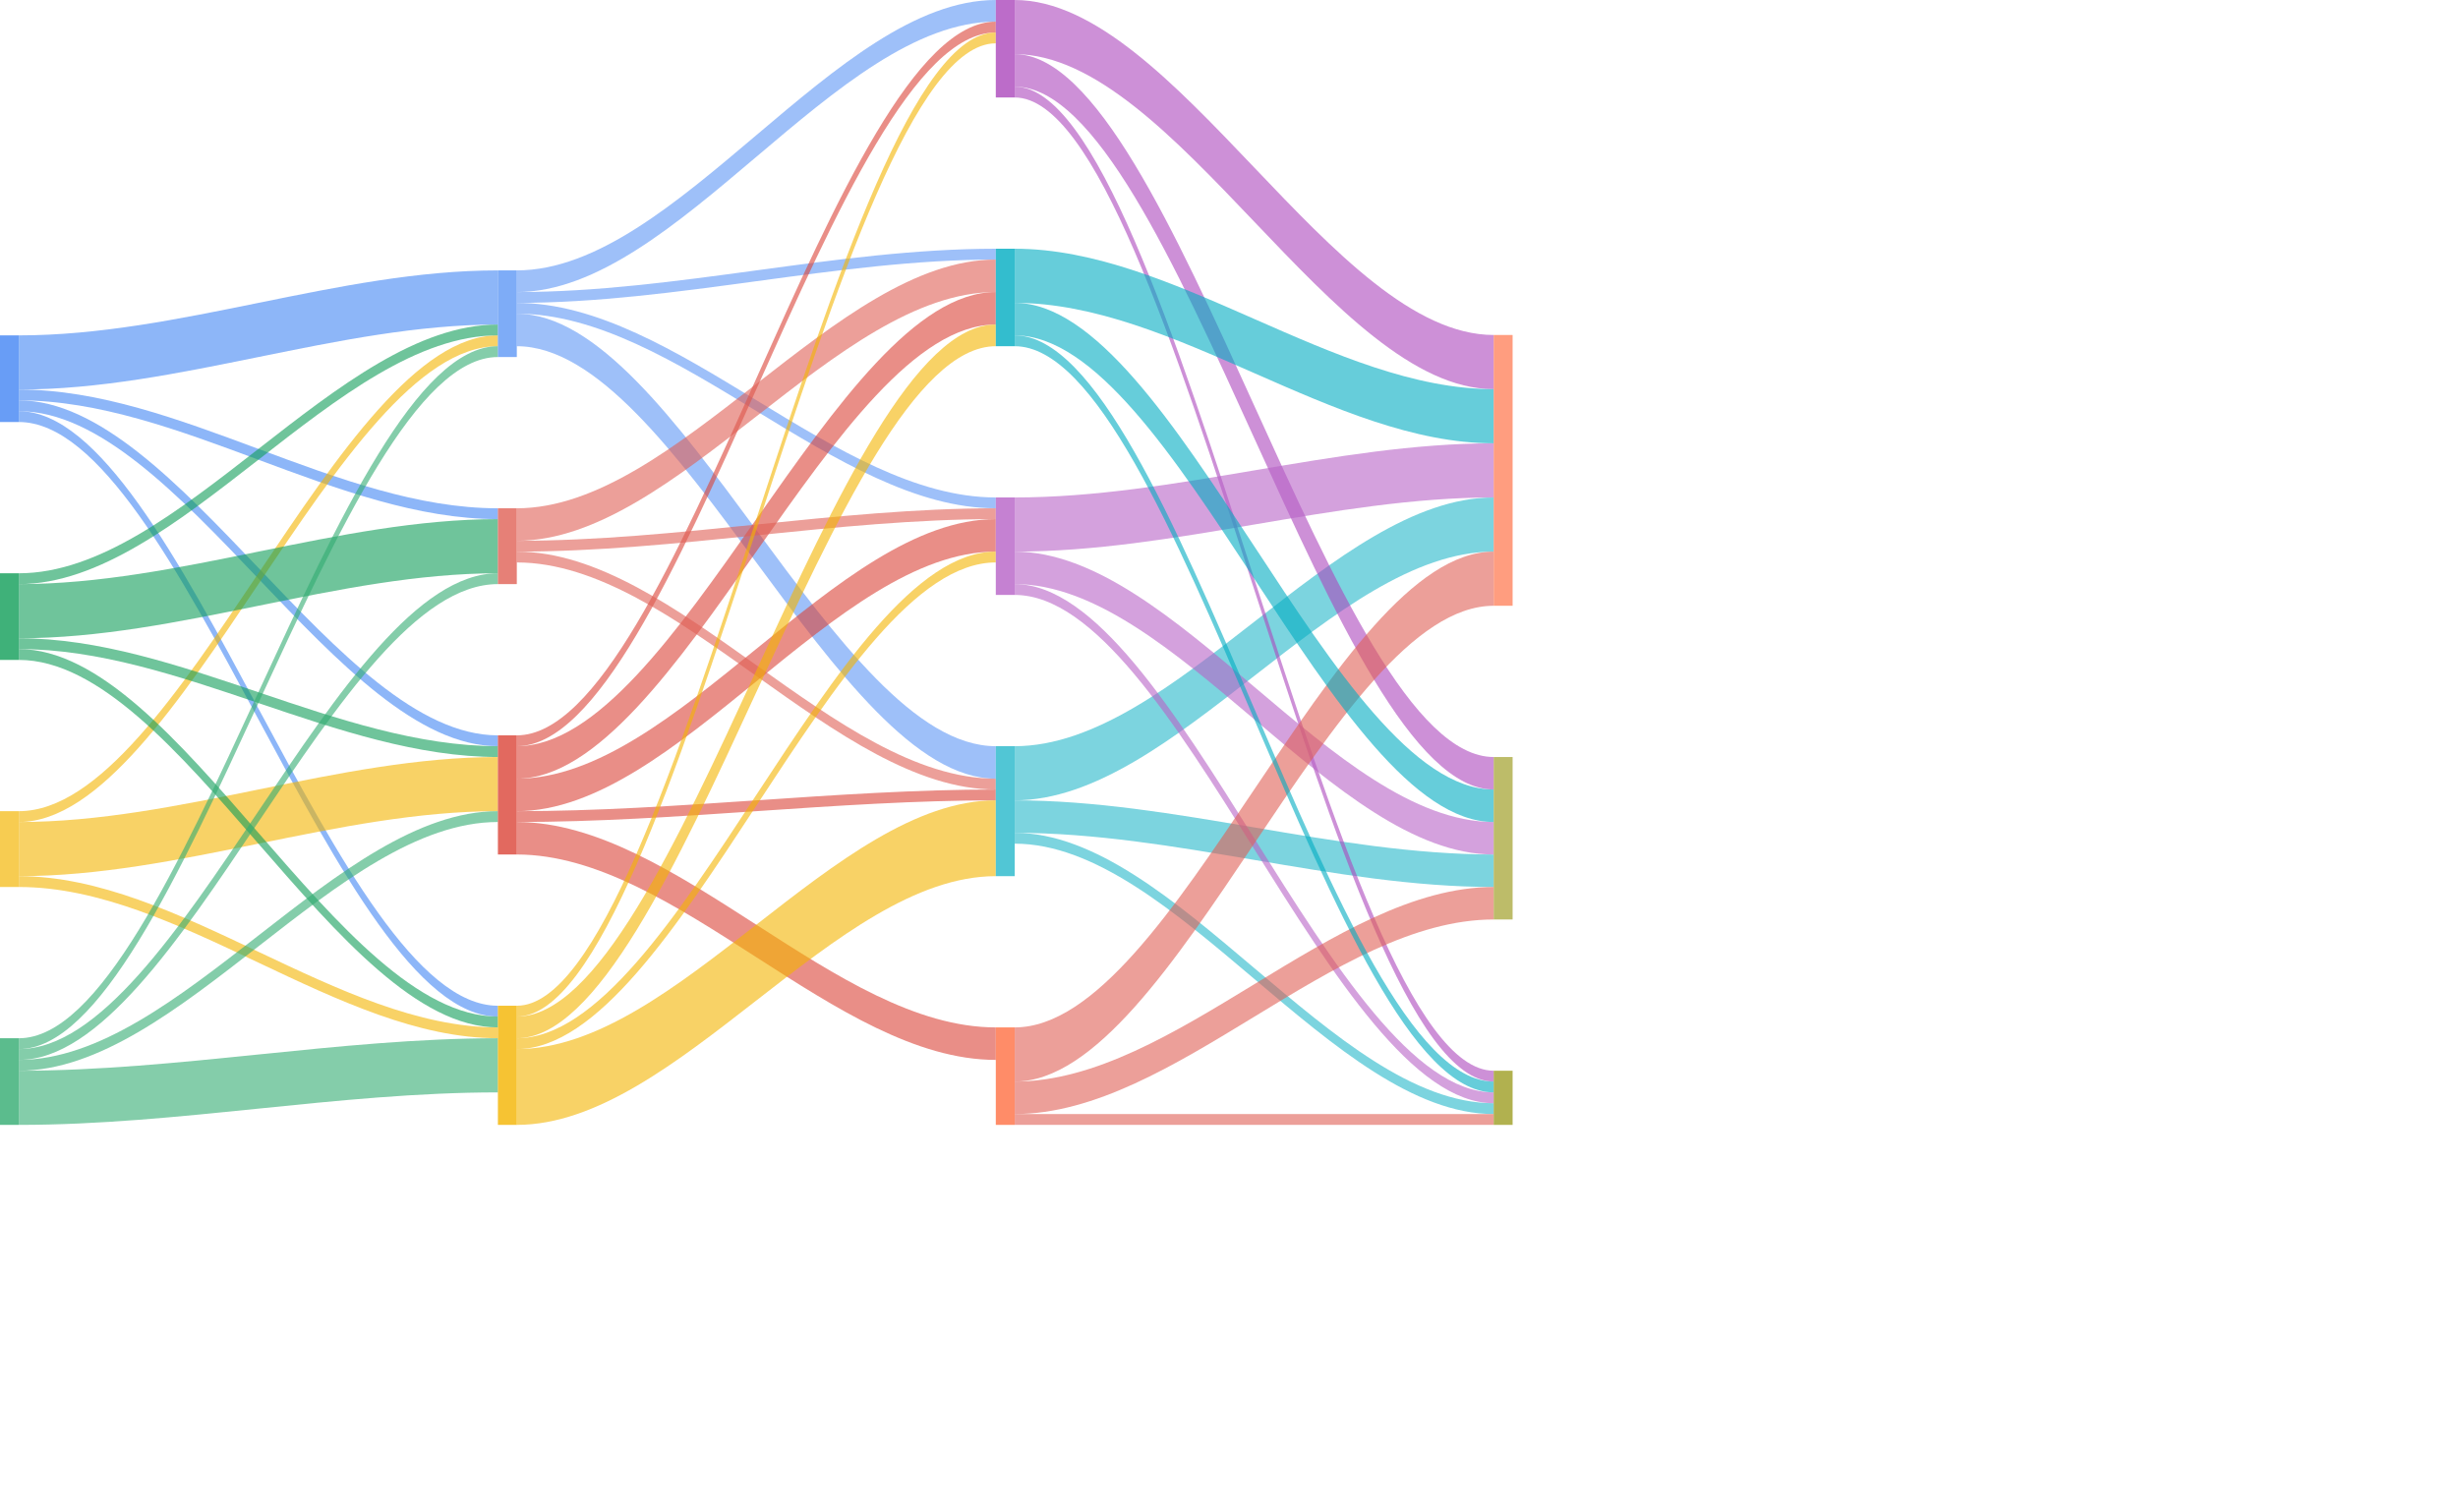 <?xml version='1.0' encoding='UTF-8'?>
<svg aria-hidden="false" aria-label="Interactive chart" viewBox="0 0 650 400" height="400" width="650" id="svg" tag_name="svg">
  <g id="g_1" transform="scale(0.5)" tag_name="svg/g_1">
    <path d="M10,177.396C94.444,177.396,178.889,143.021,263.333,143.021L263.333,171.667C178.889,171.667,94.444,206.042,10,206.042Z" fill-opacity="0.6" fill="#4285f4" stroke="none" stroke-width="0" id="path_45" tag_name="svg/g_1/path_45"/>
    <path d="M10,211.771C94.444,211.771,178.889,388.958,263.333,388.958L263.333,394.688C178.889,394.688,94.444,217.5,10,217.5Z" fill-opacity="0.6" fill="#4285f4" stroke="none" stroke-width="0" id="path_44" tag_name="svg/g_1/path_44"/>
    <path d="M10,206.042C94.444,206.042,178.889,268.854,263.333,268.854L263.333,274.583C178.889,274.583,94.444,211.771,10,211.771Z" fill-opacity="0.6" fill="#4285f4" stroke="none" stroke-width="0" id="path_43" tag_name="svg/g_1/path_43"/>
    <path d="M10,217.5C94.444,217.5,178.889,531.979,263.333,531.979L263.333,537.708C178.889,537.708,94.444,223.229,10,223.229Z" fill-opacity="0.6" fill="#4285f4" stroke="none" stroke-width="0" id="path_42" tag_name="svg/g_1/path_42"/>
    <path d="M10,429.063C94.444,429.063,178.889,177.396,263.333,177.396L263.333,183.125C178.889,183.125,94.444,434.792,10,434.792Z" fill-opacity="0.6" fill="#f4b400" stroke="none" stroke-width="0" id="path_41" tag_name="svg/g_1/path_41"/>
    <path d="M10,434.792C94.444,434.792,178.889,400.417,263.333,400.417L263.333,429.063C178.889,429.063,94.444,463.438,10,463.438Z" fill-opacity="0.6" fill="#f4b400" stroke="none" stroke-width="0" id="path_40" tag_name="svg/g_1/path_40"/>
    <path d="M10,463.438C94.444,463.438,178.889,543.438,263.333,543.438L263.333,549.167C178.889,549.167,94.444,469.167,10,469.167Z" fill-opacity="0.6" fill="#f4b400" stroke="none" stroke-width="0" id="path_39" tag_name="svg/g_1/path_39"/>
    <path d="M10,303.229C94.444,303.229,178.889,171.667,263.333,171.667L263.333,177.396C178.889,177.396,94.444,308.958,10,308.958Z" fill-opacity="0.6" fill="#0f9d58" stroke="none" stroke-width="0" id="path_38" tag_name="svg/g_1/path_38"/>
    <path d="M10,337.604C94.444,337.604,178.889,394.688,263.333,394.688L263.333,400.417C178.889,400.417,94.444,343.333,10,343.333Z" fill-opacity="0.6" fill="#0f9d58" stroke="none" stroke-width="0" id="path_37" tag_name="svg/g_1/path_37"/>
    <path d="M10,308.958C94.444,308.958,178.889,274.583,263.333,274.583L263.333,303.229C178.889,303.229,94.444,337.604,10,337.604Z" fill-opacity="0.6" fill="#0f9d58" stroke="none" stroke-width="0" id="path_36" tag_name="svg/g_1/path_36"/>
    <path d="M10,343.333C94.444,343.333,178.889,537.708,263.333,537.708L263.333,543.437C178.889,543.437,94.444,349.063,10,349.063Z" fill-opacity="0.6" fill="#0f9d58" stroke="none" stroke-width="0" id="path_35" tag_name="svg/g_1/path_35"/>
    <path d="M10,549.167C94.444,549.167,178.889,183.125,263.333,183.125L263.333,188.854C178.889,188.854,94.444,554.896,10,554.896Z" fill-opacity="0.6" fill="#33ab71" stroke="none" stroke-width="0" id="path_34" tag_name="svg/g_1/path_34"/>
    <path d="M10,560.625C94.444,560.625,178.889,429.063,263.333,429.063L263.333,434.792C178.889,434.792,94.444,566.354,10,566.354Z" fill-opacity="0.6" fill="#33ab71" stroke="none" stroke-width="0" id="path_33" tag_name="svg/g_1/path_33"/>
    <path d="M10,554.896C94.444,554.896,178.889,303.229,263.333,303.229L263.333,308.958C178.889,308.958,94.444,560.625,10,560.625Z" fill-opacity="0.6" fill="#33ab71" stroke="none" stroke-width="0" id="path_32" tag_name="svg/g_1/path_32"/>
    <path d="M10,566.354C94.444,566.354,178.889,549.167,263.333,549.167L263.333,577.812C178.889,577.812,94.444,595,10,595Z" fill-opacity="0.6" fill="#33ab71" stroke="none" stroke-width="0" id="path_31" tag_name="svg/g_1/path_31"/>
    <path d="M273.333,143.021C357.778,143.021,442.222,-2.842170943040401e-14,526.667,-2.842170943040401e-14L526.667,11.458C442.222,11.458,357.778,154.479,273.333,154.479Z" fill-opacity="0.6" fill="#5e97f5" stroke="none" stroke-width="0" id="path_30" tag_name="svg/g_1/path_30"/>
    <path d="M273.333,160.208C357.778,160.208,442.222,263.125,526.667,263.125L526.667,268.854C442.222,268.854,357.778,165.938,273.333,165.938Z" fill-opacity="0.6" fill="#5e97f5" stroke="none" stroke-width="0" id="path_29" tag_name="svg/g_1/path_29"/>
    <path d="M273.333,154.479C357.778,154.479,442.222,131.562,526.667,131.562L526.667,137.292C442.222,137.292,357.778,160.208,273.333,160.208Z" fill-opacity="0.6" fill="#5e97f5" stroke="none" stroke-width="0" id="path_28" tag_name="svg/g_1/path_28"/>
    <path d="M273.333,165.938C357.778,165.938,442.222,394.688,526.667,394.688L526.667,411.875C442.222,411.875,357.778,183.125,273.333,183.125Z" fill-opacity="0.6" fill="#5e97f5" stroke="none" stroke-width="0" id="path_27" tag_name="svg/g_1/path_27"/>
    <path d="M273.333,388.958C357.778,388.958,442.222,11.458,526.667,11.458L526.667,17.187C442.222,17.187,357.778,394.688,273.333,394.688Z" fill-opacity="0.6" fill="#db4437" stroke="none" stroke-width="0" id="path_26" tag_name="svg/g_1/path_26"/>
    <path d="M273.333,411.875C357.778,411.875,442.222,274.583,526.667,274.583L526.667,291.771C442.222,291.771,357.778,429.063,273.333,429.063Z" fill-opacity="0.6" fill="#db4437" stroke="none" stroke-width="0" id="path_25" tag_name="svg/g_1/path_25"/>
    <path d="M273.333,434.792C357.778,434.792,442.222,543.438,526.667,543.438L526.667,560.625C442.222,560.625,357.778,451.979,273.333,451.979Z" fill-opacity="0.6" fill="#db4437" stroke="none" stroke-width="0" id="path_24" tag_name="svg/g_1/path_24"/>
    <path d="M273.333,394.688C357.778,394.688,442.222,154.479,526.667,154.479L526.667,171.667C442.222,171.667,357.778,411.875,273.333,411.875Z" fill-opacity="0.6" fill="#db4437" stroke="none" stroke-width="0" id="path_23" tag_name="svg/g_1/path_23"/>
    <path d="M273.333,429.063C357.778,429.063,442.222,417.604,526.667,417.604L526.667,423.333C442.222,423.333,357.778,434.792,273.333,434.792Z" fill-opacity="0.6" fill="#db4437" stroke="none" stroke-width="0" id="path_22" tag_name="svg/g_1/path_22"/>
    <path d="M273.333,286.042C357.778,286.042,442.222,268.854,526.667,268.854L526.667,274.583C442.222,274.583,357.778,291.771,273.333,291.771Z" fill-opacity="0.6" fill="#e06055" stroke="none" stroke-width="0" id="path_21" tag_name="svg/g_1/path_21"/>
    <path d="M273.333,268.854C357.778,268.854,442.222,137.292,526.667,137.292L526.667,154.479C442.222,154.479,357.778,286.042,273.333,286.042Z" fill-opacity="0.6" fill="#e06055" stroke="none" stroke-width="0" id="path_20" tag_name="svg/g_1/path_20"/>
    <path d="M273.333,291.771C357.778,291.771,442.222,411.875,526.667,411.875L526.667,417.604C442.222,417.604,357.778,297.5,273.333,297.5Z" fill-opacity="0.6" fill="#e06055" stroke="none" stroke-width="0" id="path_19" tag_name="svg/g_1/path_19"/>
    <path d="M273.333,531.979C357.778,531.979,442.222,17.187,526.667,17.187L526.667,22.917C442.222,22.917,357.778,537.708,273.333,537.708Z" fill-opacity="0.6" fill="#f4b400" stroke="none" stroke-width="0" id="path_18" tag_name="svg/g_1/path_18"/>
    <path d="M273.333,549.167C357.778,549.167,442.222,291.771,526.667,291.771L526.667,297.5C442.222,297.5,357.778,554.896,273.333,554.896Z" fill-opacity="0.6" fill="#f4b400" stroke="none" stroke-width="0" id="path_17" tag_name="svg/g_1/path_17"/>
    <path d="M273.333,537.708C357.778,537.708,442.222,171.667,526.667,171.667L526.667,183.125C442.222,183.125,357.778,549.167,273.333,549.167Z" fill-opacity="0.6" fill="#f4b400" stroke="none" stroke-width="0" id="path_16" tag_name="svg/g_1/path_16"/>
    <path d="M273.333,554.896C357.778,554.896,442.222,423.333,526.667,423.333L526.667,463.438C442.222,463.438,357.778,595,273.333,595Z" fill-opacity="0.6" fill="#f4b400" stroke="none" stroke-width="0" id="path_15" tag_name="svg/g_1/path_15"/>
    <path d="M536.667,394.688C621.111,394.688,705.556,263.125,790,263.125L790,291.771C705.556,291.771,621.111,423.333,536.667,423.333Z" fill-opacity="0.6" fill="#26b8ca" stroke="none" stroke-width="0" id="path_14" tag_name="svg/g_1/path_14"/>
    <path d="M536.667,440.521C621.111,440.521,705.556,583.542,790,583.542L790,589.271C705.556,589.271,621.111,446.25,536.667,446.25Z" fill-opacity="0.6" fill="#26b8ca" stroke="none" stroke-width="0" id="path_13" tag_name="svg/g_1/path_13"/>
    <path d="M536.667,423.333C621.111,423.333,705.556,451.979,790,451.979L790,469.167C705.556,469.167,621.111,440.521,536.667,440.521Z" fill-opacity="0.6" fill="#26b8ca" stroke="none" stroke-width="0" id="path_12" tag_name="svg/g_1/path_12"/>
    <path d="M536.667,-2.842170943040401e-14C621.111,-2.842170943040401e-14,705.556,177.188,790,177.188L790,205.833C705.556,205.833,621.111,28.646,536.667,28.646Z" fill-opacity="0.6" fill="#ab47bc" stroke="none" stroke-width="0" id="path_11" tag_name="svg/g_1/path_11"/>
    <path d="M536.667,45.833C621.111,45.833,705.556,566.354,790,566.354L790,572.083C705.556,572.083,621.111,51.562,536.667,51.562Z" fill-opacity="0.6" fill="#ab47bc" stroke="none" stroke-width="0" id="path_10" tag_name="svg/g_1/path_10"/>
    <path d="M536.667,28.646C621.111,28.646,705.556,400.417,790,400.417L790,417.604C705.556,417.604,621.111,45.833,536.667,45.833Z" fill-opacity="0.6" fill="#ab47bc" stroke="none" stroke-width="0" id="path_9" tag_name="svg/g_1/path_9"/>
    <path d="M536.667,263.125C621.111,263.125,705.556,234.479,790,234.479L790,263.125C705.556,263.125,621.111,291.771,536.667,291.771Z" fill-opacity="0.6" fill="#b762c6" stroke="none" stroke-width="0" id="path_8" tag_name="svg/g_1/path_8"/>
    <path d="M536.667,308.958C621.111,308.958,705.556,577.813,790,577.813L790,583.542C705.556,583.542,621.111,314.687,536.667,314.687Z" fill-opacity="0.6" fill="#b762c6" stroke="none" stroke-width="0" id="path_7" tag_name="svg/g_1/path_7"/>
    <path d="M536.667,291.771C621.111,291.771,705.556,434.792,790,434.792L790,451.979C705.556,451.979,621.111,308.958,536.667,308.958Z" fill-opacity="0.6" fill="#b762c6" stroke="none" stroke-width="0" id="path_6" tag_name="svg/g_1/path_6"/>
    <path d="M536.667,543.438C621.111,543.438,705.556,291.771,790,291.771L790,320.417C705.556,320.417,621.111,572.083,536.667,572.083Z" fill-opacity="0.6" fill="#e06055" stroke="none" stroke-width="0" id="path_5" tag_name="svg/g_1/path_5"/>
    <path d="M536.667,589.271C621.111,589.271,705.556,589.271,790,589.271L790,595C705.556,595,621.111,595,536.667,595Z" fill-opacity="0.6" fill="#e06055" stroke="none" stroke-width="0" id="path_4" tag_name="svg/g_1/path_4"/>
    <path d="M536.667,572.083C621.111,572.083,705.556,469.167,790,469.167L790,486.354C705.556,486.354,621.111,589.271,536.667,589.271Z" fill-opacity="0.6" fill="#e06055" stroke="none" stroke-width="0" id="path_3" tag_name="svg/g_1/path_3"/>
    <path d="M536.667,131.562C621.111,131.562,705.556,205.833,790,205.833L790,234.479C705.556,234.479,621.111,160.208,536.667,160.208Z" fill-opacity="0.6" fill="#00acc1" stroke="none" stroke-width="0" id="path_2" tag_name="svg/g_1/path_2"/>
    <path d="M536.667,177.396C621.111,177.396,705.556,572.083,790,572.083L790,577.812C705.556,577.812,621.111,183.125,536.667,183.125Z" fill-opacity="0.6" fill="#00acc1" stroke="none" stroke-width="0" id="path_1" tag_name="svg/g_1/path_1"/>
    <path d="M536.667,160.208C621.111,160.208,705.556,417.604,790,417.604L790,434.792C705.556,434.792,621.111,177.396,536.667,177.396Z" fill-opacity="0.6" fill="#00acc1" stroke="none" stroke-width="0" id="path" tag_name="svg/g_1/path"/>
  </g>
  <g id="g" transform="scale(0.5)" tag_name="svg/g">
    <rect x="0" y="177.396" width="10" height="45.833" fill-opacity="0.8" fill="#4285f4" stroke="none" stroke-width="0" id="rect_15" tag_name="svg/g/rect_15"/>
    <rect x="263.333" y="143.021" width="10" height="45.833" fill-opacity="0.8" fill="#5e97f5" stroke="none" stroke-width="0" id="rect_14" tag_name="svg/g/rect_14"/>
    <rect x="263.333" y="388.958" width="10" height="63.021" fill-opacity="0.8" fill="#db4437" stroke="none" stroke-width="0" id="rect_13" tag_name="svg/g/rect_13"/>
    <rect x="263.333" y="268.854" width="10" height="40.104" fill-opacity="0.8" fill="#e06055" stroke="none" stroke-width="0" id="rect_12" tag_name="svg/g/rect_12"/>
    <rect x="263.333" y="531.979" width="10" height="63.021" fill-opacity="0.8" fill="#f4b400" stroke="none" stroke-width="0" id="rect_11" tag_name="svg/g/rect_11"/>
    <rect x="0" y="429.063" width="10" height="40.104" fill-opacity="0.8" fill="#f5bf26" stroke="none" stroke-width="0" id="rect_10" tag_name="svg/g/rect_10"/>
    <rect x="0" y="303.229" width="10" height="45.833" fill-opacity="0.8" fill="#0f9d58" stroke="none" stroke-width="0" id="rect_9" tag_name="svg/g/rect_9"/>
    <rect x="0" y="549.167" width="10" height="45.833" fill-opacity="0.8" fill="#33ab71" stroke="none" stroke-width="0" id="rect_8" tag_name="svg/g/rect_8"/>
    <rect x="526.667" y="-2.842170943040401e-14" width="10" height="51.563" fill-opacity="0.8" fill="#ab47bc" stroke="none" stroke-width="0" id="rect_7" tag_name="svg/g/rect_7"/>
    <rect x="526.667" y="263.125" width="10" height="51.563" fill-opacity="0.8" fill="#b762c6" stroke="none" stroke-width="0" id="rect_6" tag_name="svg/g/rect_6"/>
    <rect x="526.667" y="131.562" width="10" height="51.562" fill-opacity="0.8" fill="#00acc1" stroke="none" stroke-width="0" id="rect_5" tag_name="svg/g/rect_5"/>
    <rect x="526.667" y="394.688" width="10" height="68.75" fill-opacity="0.8" fill="#26b8ca" stroke="none" stroke-width="0" id="rect_4" tag_name="svg/g/rect_4"/>
    <rect x="526.667" y="543.438" width="10" height="51.562" fill-opacity="0.8" fill="#ff7043" stroke="none" stroke-width="0" id="rect_3" tag_name="svg/g/rect_3"/>
    <rect x="790" y="177.188" width="10" height="143.229" fill-opacity="0.8" fill="#ff855f" stroke="none" stroke-width="0" id="rect_2" tag_name="svg/g/rect_2"/>
    <rect x="790" y="566.354" width="10" height="28.646" fill-opacity="0.8" fill="#9e9d24" stroke="none" stroke-width="0" id="rect_1" tag_name="svg/g/rect_1"/>
    <rect x="790" y="400.417" width="10" height="85.937" fill-opacity="0.8" fill="#acab44" stroke="none" stroke-width="0" id="rect" tag_name="svg/g/rect"/>
  </g>
</svg>
